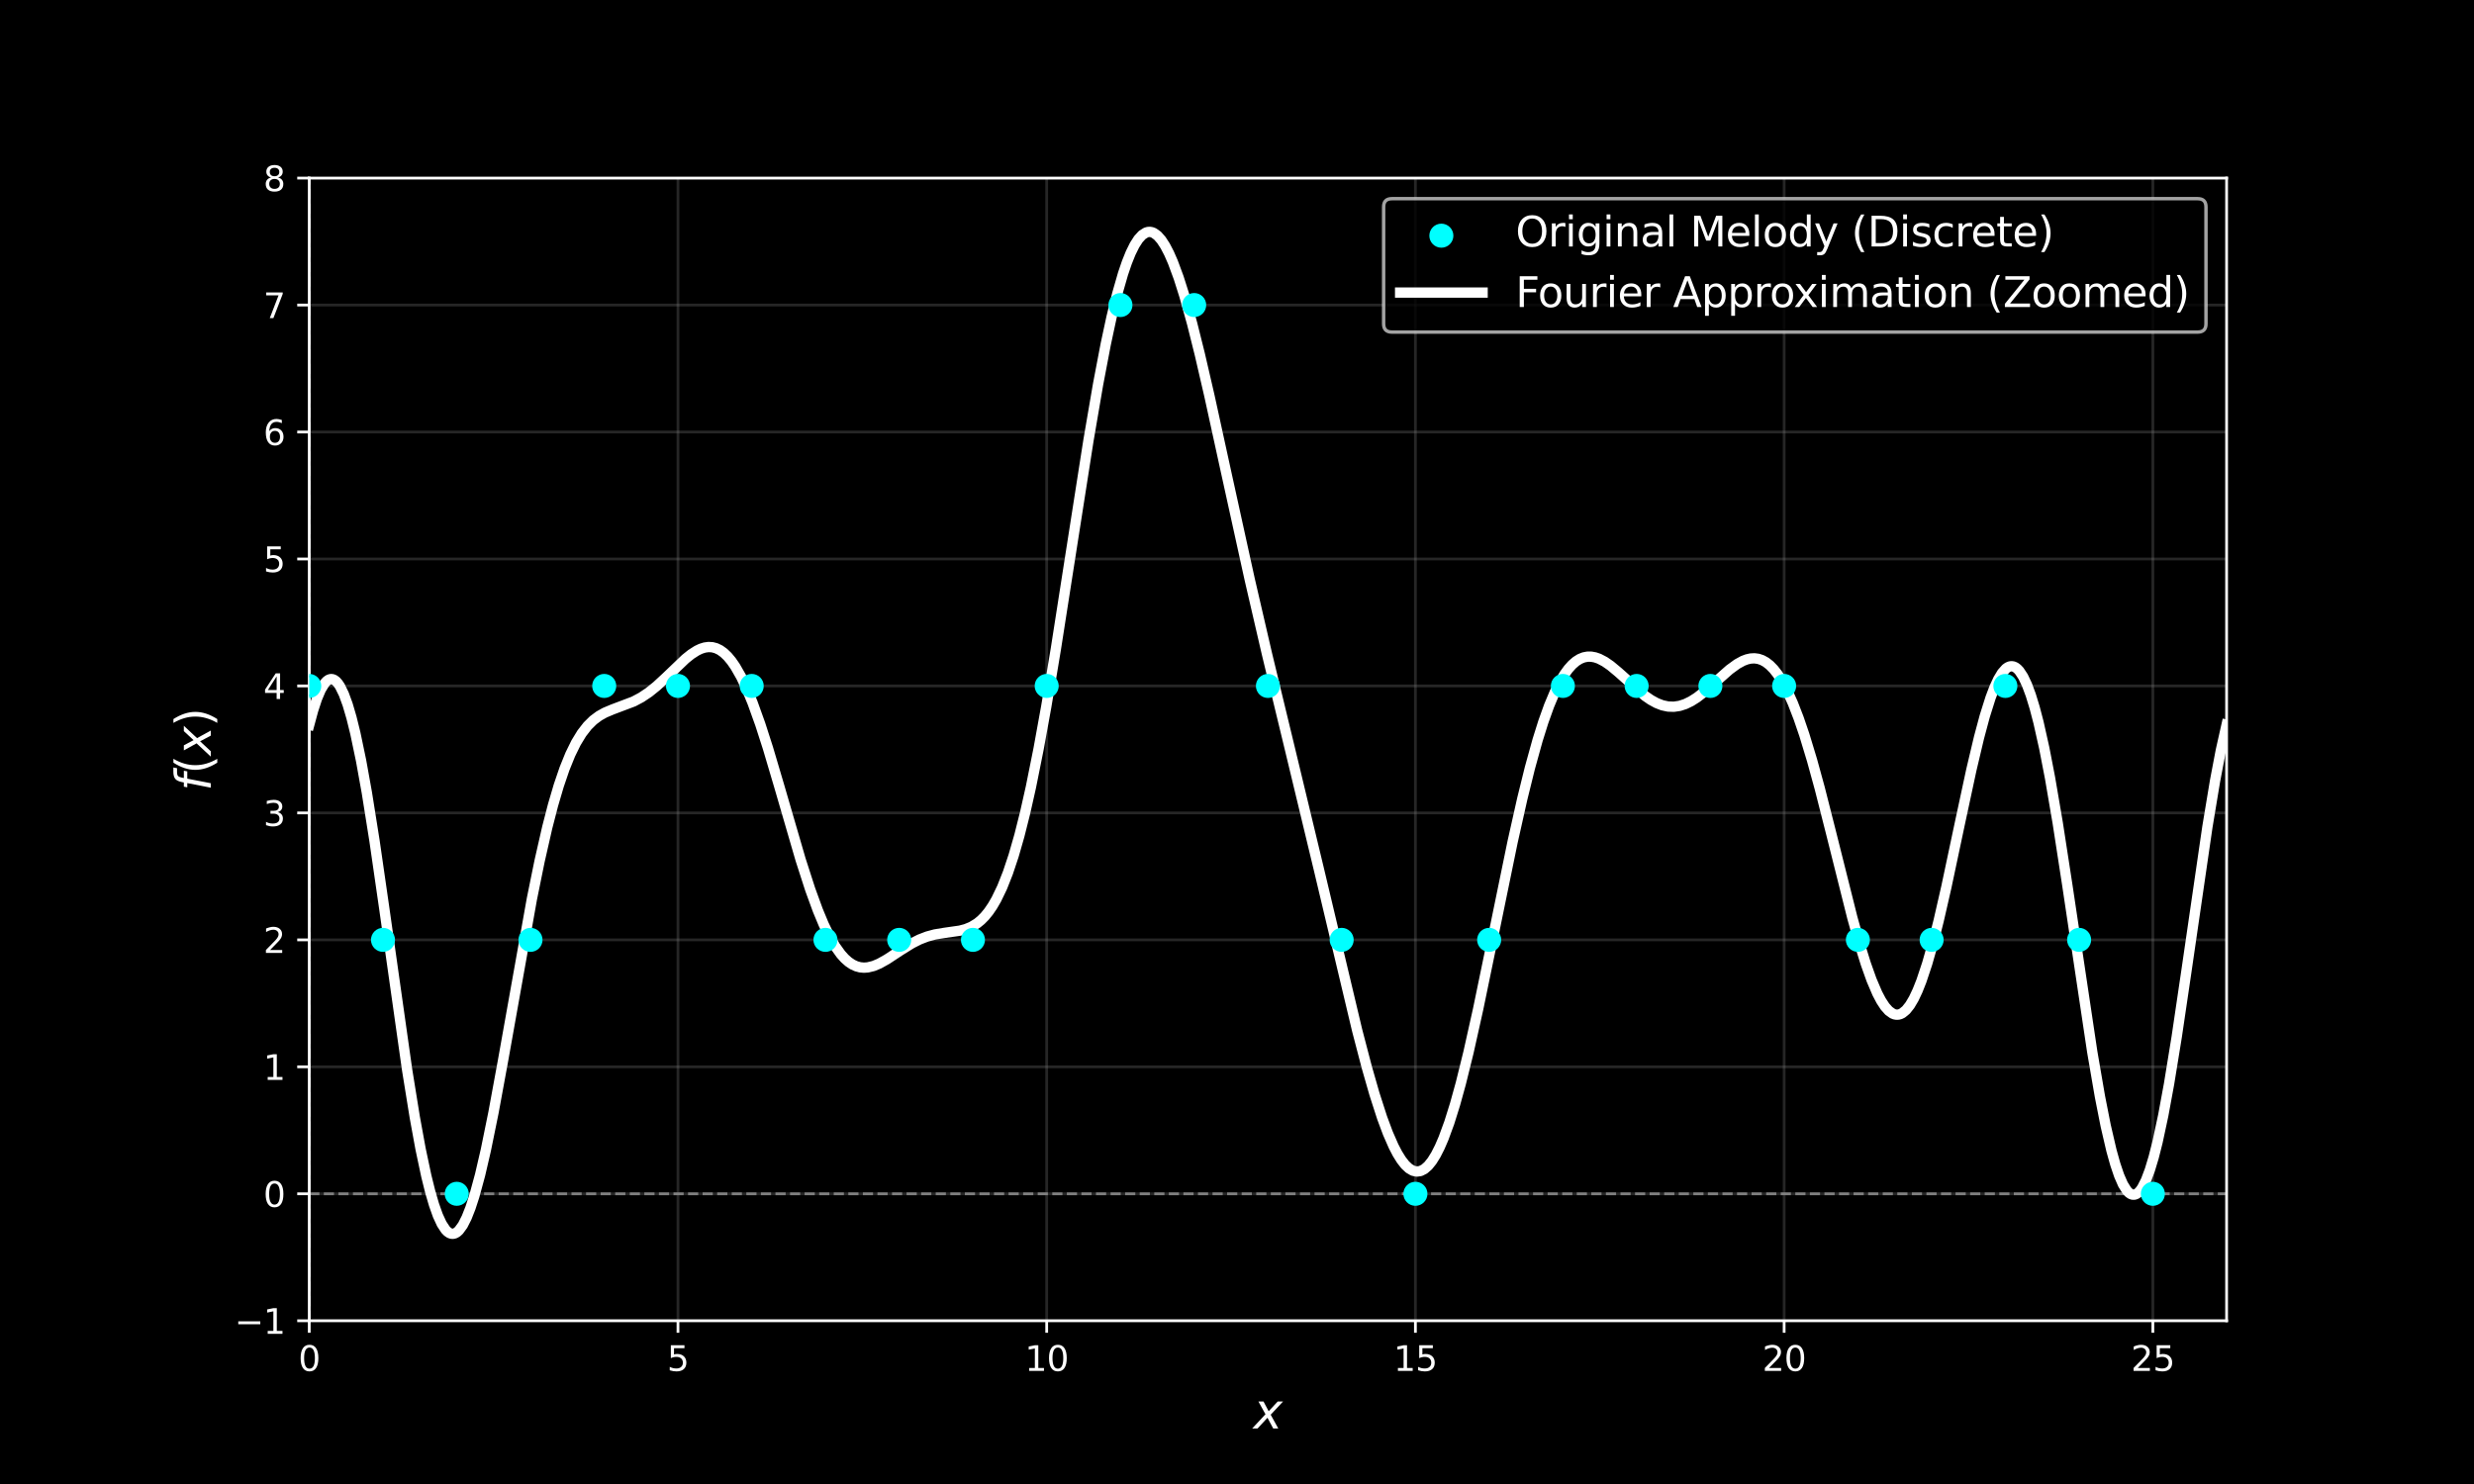 <?xml version="1.0" encoding="utf-8" standalone="no"?>
<!DOCTYPE svg PUBLIC "-//W3C//DTD SVG 1.1//EN"
  "http://www.w3.org/Graphics/SVG/1.1/DTD/svg11.dtd">
<svg xmlns:xlink="http://www.w3.org/1999/xlink" width="720pt" height="432pt" viewBox="0 0 720 432" xmlns="http://www.w3.org/2000/svg" version="1.1">
 <defs>
  <style type="text/css">*{stroke-linejoin: round; stroke-linecap: butt}</style>
 </defs>
 <g id="figure_1">
  <g id="patch_1">
   <path d="M 0 432 
L 720 432 
L 720 0 
L 0 0 
z
"/>
  </g>
  <g id="axes_1">
   <g id="patch_2">
    <path d="M 90 384.48 
L 648 384.48 
L 648 51.84 
L 90 51.84 
z
"/>
   </g>
   <g id="line2d_1">
    <path d="M 90 347.52 
L 648 347.52 
" clip-path="url(#p3086c43be4)" style="fill: none; stroke-dasharray: 2.96,1.28; stroke-dashoffset: 0; stroke: #808080; stroke-width: 0.8"/>
   </g>
   <g id="line2d_2">
    <path d="M 90 384.48 
L 90 51.84 
" clip-path="url(#p3086c43be4)" style="fill: none; stroke-dasharray: 2.96,1.28; stroke-dashoffset: 0; stroke: #808080; stroke-width: 0.8"/>
   </g>
   <g id="matplotlib.axis_1">
    <g id="xtick_1">
     <g id="line2d_3">
      <path d="M 90 384.48 
L 90 51.84 
" clip-path="url(#p3086c43be4)" style="fill: none; stroke: #808080; stroke-opacity: 0.3; stroke-width: 0.8; stroke-linecap: square"/>
     </g>
     <g id="line2d_4">
      <defs>
       <path id="m79fb77d640" d="M 0 0 
L 0 3.5 
" style="stroke: #ffffff; stroke-width: 0.8"/>
      </defs>
      <g>
       <use xlink:href="#m79fb77d640" x="90" y="384.48" style="fill: #ffffff; stroke: #ffffff; stroke-width: 0.8"/>
      </g>
     </g>
     <g id="text_1">
      <!-- 0 -->
      <g style="fill: #ffffff" transform="translate(86.819 399.078) scale(0.1 -0.1)">
       <defs>
        <path id="DejaVuSans-30" d="M 2034 4250 
Q 1547 4250 1301 3770 
Q 1056 3291 1056 2328 
Q 1056 1369 1301 889 
Q 1547 409 2034 409 
Q 2525 409 2770 889 
Q 3016 1369 3016 2328 
Q 3016 3291 2770 3770 
Q 2525 4250 2034 4250 
z
M 2034 4750 
Q 2819 4750 3233 4129 
Q 3647 3509 3647 2328 
Q 3647 1150 3233 529 
Q 2819 -91 2034 -91 
Q 1250 -91 836 529 
Q 422 1150 422 2328 
Q 422 3509 836 4129 
Q 1250 4750 2034 4750 
z
" transform="scale(0.016)"/>
       </defs>
       <use xlink:href="#DejaVuSans-30"/>
      </g>
     </g>
    </g>
    <g id="xtick_2">
     <g id="line2d_5">
      <path d="M 197.308 384.48 
L 197.308 51.84 
" clip-path="url(#p3086c43be4)" style="fill: none; stroke: #808080; stroke-opacity: 0.3; stroke-width: 0.8; stroke-linecap: square"/>
     </g>
     <g id="line2d_6">
      <g>
       <use xlink:href="#m79fb77d640" x="197.308" y="384.48" style="fill: #ffffff; stroke: #ffffff; stroke-width: 0.8"/>
      </g>
     </g>
     <g id="text_2">
      <!-- 5 -->
      <g style="fill: #ffffff" transform="translate(194.126 399.078) scale(0.1 -0.1)">
       <defs>
        <path id="DejaVuSans-35" d="M 691 4666 
L 3169 4666 
L 3169 4134 
L 1269 4134 
L 1269 2991 
Q 1406 3038 1543 3061 
Q 1681 3084 1819 3084 
Q 2600 3084 3056 2656 
Q 3513 2228 3513 1497 
Q 3513 744 3044 326 
Q 2575 -91 1722 -91 
Q 1428 -91 1123 -41 
Q 819 9 494 109 
L 494 744 
Q 775 591 1075 516 
Q 1375 441 1709 441 
Q 2250 441 2565 725 
Q 2881 1009 2881 1497 
Q 2881 1984 2565 2268 
Q 2250 2553 1709 2553 
Q 1456 2553 1204 2497 
Q 953 2441 691 2322 
L 691 4666 
z
" transform="scale(0.016)"/>
       </defs>
       <use xlink:href="#DejaVuSans-35"/>
      </g>
     </g>
    </g>
    <g id="xtick_3">
     <g id="line2d_7">
      <path d="M 304.615 384.48 
L 304.615 51.84 
" clip-path="url(#p3086c43be4)" style="fill: none; stroke: #808080; stroke-opacity: 0.3; stroke-width: 0.8; stroke-linecap: square"/>
     </g>
     <g id="line2d_8">
      <g>
       <use xlink:href="#m79fb77d640" x="304.615" y="384.48" style="fill: #ffffff; stroke: #ffffff; stroke-width: 0.8"/>
      </g>
     </g>
     <g id="text_3">
      <!-- 10 -->
      <g style="fill: #ffffff" transform="translate(298.253 399.078) scale(0.1 -0.1)">
       <defs>
        <path id="DejaVuSans-31" d="M 794 531 
L 1825 531 
L 1825 4091 
L 703 3866 
L 703 4441 
L 1819 4666 
L 2450 4666 
L 2450 531 
L 3481 531 
L 3481 0 
L 794 0 
L 794 531 
z
" transform="scale(0.016)"/>
       </defs>
       <use xlink:href="#DejaVuSans-31"/>
       <use xlink:href="#DejaVuSans-30" transform="translate(63.623 0)"/>
      </g>
     </g>
    </g>
    <g id="xtick_4">
     <g id="line2d_9">
      <path d="M 411.923 384.48 
L 411.923 51.84 
" clip-path="url(#p3086c43be4)" style="fill: none; stroke: #808080; stroke-opacity: 0.3; stroke-width: 0.8; stroke-linecap: square"/>
     </g>
     <g id="line2d_10">
      <g>
       <use xlink:href="#m79fb77d640" x="411.923" y="384.48" style="fill: #ffffff; stroke: #ffffff; stroke-width: 0.8"/>
      </g>
     </g>
     <g id="text_4">
      <!-- 15 -->
      <g style="fill: #ffffff" transform="translate(405.561 399.078) scale(0.1 -0.1)">
       <use xlink:href="#DejaVuSans-31"/>
       <use xlink:href="#DejaVuSans-35" transform="translate(63.623 0)"/>
      </g>
     </g>
    </g>
    <g id="xtick_5">
     <g id="line2d_11">
      <path d="M 519.231 384.48 
L 519.231 51.84 
" clip-path="url(#p3086c43be4)" style="fill: none; stroke: #808080; stroke-opacity: 0.3; stroke-width: 0.8; stroke-linecap: square"/>
     </g>
     <g id="line2d_12">
      <g>
       <use xlink:href="#m79fb77d640" x="519.231" y="384.48" style="fill: #ffffff; stroke: #ffffff; stroke-width: 0.8"/>
      </g>
     </g>
     <g id="text_5">
      <!-- 20 -->
      <g style="fill: #ffffff" transform="translate(512.868 399.078) scale(0.1 -0.1)">
       <defs>
        <path id="DejaVuSans-32" d="M 1228 531 
L 3431 531 
L 3431 0 
L 469 0 
L 469 531 
Q 828 903 1448 1529 
Q 2069 2156 2228 2338 
Q 2531 2678 2651 2914 
Q 2772 3150 2772 3378 
Q 2772 3750 2511 3984 
Q 2250 4219 1831 4219 
Q 1534 4219 1204 4116 
Q 875 4013 500 3803 
L 500 4441 
Q 881 4594 1212 4672 
Q 1544 4750 1819 4750 
Q 2544 4750 2975 4387 
Q 3406 4025 3406 3419 
Q 3406 3131 3298 2873 
Q 3191 2616 2906 2266 
Q 2828 2175 2409 1742 
Q 1991 1309 1228 531 
z
" transform="scale(0.016)"/>
       </defs>
       <use xlink:href="#DejaVuSans-32"/>
       <use xlink:href="#DejaVuSans-30" transform="translate(63.623 0)"/>
      </g>
     </g>
    </g>
    <g id="xtick_6">
     <g id="line2d_13">
      <path d="M 626.538 384.48 
L 626.538 51.84 
" clip-path="url(#p3086c43be4)" style="fill: none; stroke: #808080; stroke-opacity: 0.3; stroke-width: 0.8; stroke-linecap: square"/>
     </g>
     <g id="line2d_14">
      <g>
       <use xlink:href="#m79fb77d640" x="626.538" y="384.48" style="fill: #ffffff; stroke: #ffffff; stroke-width: 0.8"/>
      </g>
     </g>
     <g id="text_6">
      <!-- 25 -->
      <g style="fill: #ffffff" transform="translate(620.176 399.078) scale(0.1 -0.1)">
       <use xlink:href="#DejaVuSans-32"/>
       <use xlink:href="#DejaVuSans-35" transform="translate(63.623 0)"/>
      </g>
     </g>
    </g>
    <g id="text_7">
     <!-- $x$ -->
     <g style="fill: #ffffff" transform="translate(364.8 415.87) scale(0.14 -0.14)">
      <defs>
       <path id="DejaVuSans-Oblique-78" d="M 3841 3500 
L 2234 1784 
L 3219 0 
L 2559 0 
L 1819 1388 
L 531 0 
L -166 0 
L 1556 1844 
L 641 3500 
L 1300 3500 
L 1972 2234 
L 3144 3500 
L 3841 3500 
z
" transform="scale(0.016)"/>
      </defs>
      <use xlink:href="#DejaVuSans-Oblique-78" transform="translate(0 0.312)"/>
     </g>
    </g>
   </g>
   <g id="matplotlib.axis_2">
    <g id="ytick_1">
     <g id="line2d_15">
      <path d="M 90 384.48 
L 648 384.48 
" clip-path="url(#p3086c43be4)" style="fill: none; stroke: #808080; stroke-opacity: 0.3; stroke-width: 0.8; stroke-linecap: square"/>
     </g>
     <g id="line2d_16">
      <defs>
       <path id="m733e0f1640" d="M 0 0 
L -3.5 0 
" style="stroke: #ffffff; stroke-width: 0.8"/>
      </defs>
      <g>
       <use xlink:href="#m733e0f1640" x="90" y="384.48" style="fill: #ffffff; stroke: #ffffff; stroke-width: 0.8"/>
      </g>
     </g>
     <g id="text_8">
      <!-- −1 -->
      <g style="fill: #ffffff" transform="translate(68.258 388.279) scale(0.1 -0.1)">
       <defs>
        <path id="DejaVuSans-2212" d="M 678 2272 
L 4684 2272 
L 4684 1741 
L 678 1741 
L 678 2272 
z
" transform="scale(0.016)"/>
       </defs>
       <use xlink:href="#DejaVuSans-2212"/>
       <use xlink:href="#DejaVuSans-31" transform="translate(83.789 0)"/>
      </g>
     </g>
    </g>
    <g id="ytick_2">
     <g id="line2d_17">
      <path d="M 90 347.52 
L 648 347.52 
" clip-path="url(#p3086c43be4)" style="fill: none; stroke: #808080; stroke-opacity: 0.3; stroke-width: 0.8; stroke-linecap: square"/>
     </g>
     <g id="line2d_18">
      <g>
       <use xlink:href="#m733e0f1640" x="90" y="347.52" style="fill: #ffffff; stroke: #ffffff; stroke-width: 0.8"/>
      </g>
     </g>
     <g id="text_9">
      <!-- 0 -->
      <g style="fill: #ffffff" transform="translate(76.638 351.319) scale(0.1 -0.1)">
       <use xlink:href="#DejaVuSans-30"/>
      </g>
     </g>
    </g>
    <g id="ytick_3">
     <g id="line2d_19">
      <path d="M 90 310.56 
L 648 310.56 
" clip-path="url(#p3086c43be4)" style="fill: none; stroke: #808080; stroke-opacity: 0.3; stroke-width: 0.8; stroke-linecap: square"/>
     </g>
     <g id="line2d_20">
      <g>
       <use xlink:href="#m733e0f1640" x="90" y="310.56" style="fill: #ffffff; stroke: #ffffff; stroke-width: 0.8"/>
      </g>
     </g>
     <g id="text_10">
      <!-- 1 -->
      <g style="fill: #ffffff" transform="translate(76.638 314.359) scale(0.1 -0.1)">
       <use xlink:href="#DejaVuSans-31"/>
      </g>
     </g>
    </g>
    <g id="ytick_4">
     <g id="line2d_21">
      <path d="M 90 273.6 
L 648 273.6 
" clip-path="url(#p3086c43be4)" style="fill: none; stroke: #808080; stroke-opacity: 0.3; stroke-width: 0.8; stroke-linecap: square"/>
     </g>
     <g id="line2d_22">
      <g>
       <use xlink:href="#m733e0f1640" x="90" y="273.6" style="fill: #ffffff; stroke: #ffffff; stroke-width: 0.8"/>
      </g>
     </g>
     <g id="text_11">
      <!-- 2 -->
      <g style="fill: #ffffff" transform="translate(76.638 277.399) scale(0.1 -0.1)">
       <use xlink:href="#DejaVuSans-32"/>
      </g>
     </g>
    </g>
    <g id="ytick_5">
     <g id="line2d_23">
      <path d="M 90 236.64 
L 648 236.64 
" clip-path="url(#p3086c43be4)" style="fill: none; stroke: #808080; stroke-opacity: 0.3; stroke-width: 0.8; stroke-linecap: square"/>
     </g>
     <g id="line2d_24">
      <g>
       <use xlink:href="#m733e0f1640" x="90" y="236.64" style="fill: #ffffff; stroke: #ffffff; stroke-width: 0.8"/>
      </g>
     </g>
     <g id="text_12">
      <!-- 3 -->
      <g style="fill: #ffffff" transform="translate(76.638 240.439) scale(0.1 -0.1)">
       <defs>
        <path id="DejaVuSans-33" d="M 2597 2516 
Q 3050 2419 3304 2112 
Q 3559 1806 3559 1356 
Q 3559 666 3084 287 
Q 2609 -91 1734 -91 
Q 1441 -91 1130 -33 
Q 819 25 488 141 
L 488 750 
Q 750 597 1062 519 
Q 1375 441 1716 441 
Q 2309 441 2620 675 
Q 2931 909 2931 1356 
Q 2931 1769 2642 2001 
Q 2353 2234 1838 2234 
L 1294 2234 
L 1294 2753 
L 1863 2753 
Q 2328 2753 2575 2939 
Q 2822 3125 2822 3475 
Q 2822 3834 2567 4026 
Q 2313 4219 1838 4219 
Q 1578 4219 1281 4162 
Q 984 4106 628 3988 
L 628 4550 
Q 988 4650 1302 4700 
Q 1616 4750 1894 4750 
Q 2613 4750 3031 4423 
Q 3450 4097 3450 3541 
Q 3450 3153 3228 2886 
Q 3006 2619 2597 2516 
z
" transform="scale(0.016)"/>
       </defs>
       <use xlink:href="#DejaVuSans-33"/>
      </g>
     </g>
    </g>
    <g id="ytick_6">
     <g id="line2d_25">
      <path d="M 90 199.68 
L 648 199.68 
" clip-path="url(#p3086c43be4)" style="fill: none; stroke: #808080; stroke-opacity: 0.3; stroke-width: 0.8; stroke-linecap: square"/>
     </g>
     <g id="line2d_26">
      <g>
       <use xlink:href="#m733e0f1640" x="90" y="199.68" style="fill: #ffffff; stroke: #ffffff; stroke-width: 0.8"/>
      </g>
     </g>
     <g id="text_13">
      <!-- 4 -->
      <g style="fill: #ffffff" transform="translate(76.638 203.479) scale(0.1 -0.1)">
       <defs>
        <path id="DejaVuSans-34" d="M 2419 4116 
L 825 1625 
L 2419 1625 
L 2419 4116 
z
M 2253 4666 
L 3047 4666 
L 3047 1625 
L 3713 1625 
L 3713 1100 
L 3047 1100 
L 3047 0 
L 2419 0 
L 2419 1100 
L 313 1100 
L 313 1709 
L 2253 4666 
z
" transform="scale(0.016)"/>
       </defs>
       <use xlink:href="#DejaVuSans-34"/>
      </g>
     </g>
    </g>
    <g id="ytick_7">
     <g id="line2d_27">
      <path d="M 90 162.72 
L 648 162.72 
" clip-path="url(#p3086c43be4)" style="fill: none; stroke: #808080; stroke-opacity: 0.3; stroke-width: 0.8; stroke-linecap: square"/>
     </g>
     <g id="line2d_28">
      <g>
       <use xlink:href="#m733e0f1640" x="90" y="162.72" style="fill: #ffffff; stroke: #ffffff; stroke-width: 0.8"/>
      </g>
     </g>
     <g id="text_14">
      <!-- 5 -->
      <g style="fill: #ffffff" transform="translate(76.638 166.519) scale(0.1 -0.1)">
       <use xlink:href="#DejaVuSans-35"/>
      </g>
     </g>
    </g>
    <g id="ytick_8">
     <g id="line2d_29">
      <path d="M 90 125.76 
L 648 125.76 
" clip-path="url(#p3086c43be4)" style="fill: none; stroke: #808080; stroke-opacity: 0.3; stroke-width: 0.8; stroke-linecap: square"/>
     </g>
     <g id="line2d_30">
      <g>
       <use xlink:href="#m733e0f1640" x="90" y="125.76" style="fill: #ffffff; stroke: #ffffff; stroke-width: 0.8"/>
      </g>
     </g>
     <g id="text_15">
      <!-- 6 -->
      <g style="fill: #ffffff" transform="translate(76.638 129.559) scale(0.1 -0.1)">
       <defs>
        <path id="DejaVuSans-36" d="M 2113 2584 
Q 1688 2584 1439 2293 
Q 1191 2003 1191 1497 
Q 1191 994 1439 701 
Q 1688 409 2113 409 
Q 2538 409 2786 701 
Q 3034 994 3034 1497 
Q 3034 2003 2786 2293 
Q 2538 2584 2113 2584 
z
M 3366 4563 
L 3366 3988 
Q 3128 4100 2886 4159 
Q 2644 4219 2406 4219 
Q 1781 4219 1451 3797 
Q 1122 3375 1075 2522 
Q 1259 2794 1537 2939 
Q 1816 3084 2150 3084 
Q 2853 3084 3261 2657 
Q 3669 2231 3669 1497 
Q 3669 778 3244 343 
Q 2819 -91 2113 -91 
Q 1303 -91 875 529 
Q 447 1150 447 2328 
Q 447 3434 972 4092 
Q 1497 4750 2381 4750 
Q 2619 4750 2861 4703 
Q 3103 4656 3366 4563 
z
" transform="scale(0.016)"/>
       </defs>
       <use xlink:href="#DejaVuSans-36"/>
      </g>
     </g>
    </g>
    <g id="ytick_9">
     <g id="line2d_31">
      <path d="M 90 88.8 
L 648 88.8 
" clip-path="url(#p3086c43be4)" style="fill: none; stroke: #808080; stroke-opacity: 0.3; stroke-width: 0.8; stroke-linecap: square"/>
     </g>
     <g id="line2d_32">
      <g>
       <use xlink:href="#m733e0f1640" x="90" y="88.8" style="fill: #ffffff; stroke: #ffffff; stroke-width: 0.8"/>
      </g>
     </g>
     <g id="text_16">
      <!-- 7 -->
      <g style="fill: #ffffff" transform="translate(76.638 92.599) scale(0.1 -0.1)">
       <defs>
        <path id="DejaVuSans-37" d="M 525 4666 
L 3525 4666 
L 3525 4397 
L 1831 0 
L 1172 0 
L 2766 4134 
L 525 4134 
L 525 4666 
z
" transform="scale(0.016)"/>
       </defs>
       <use xlink:href="#DejaVuSans-37"/>
      </g>
     </g>
    </g>
    <g id="ytick_10">
     <g id="line2d_33">
      <path d="M 90 51.84 
L 648 51.84 
" clip-path="url(#p3086c43be4)" style="fill: none; stroke: #808080; stroke-opacity: 0.3; stroke-width: 0.8; stroke-linecap: square"/>
     </g>
     <g id="line2d_34">
      <g>
       <use xlink:href="#m733e0f1640" x="90" y="51.84" style="fill: #ffffff; stroke: #ffffff; stroke-width: 0.8"/>
      </g>
     </g>
     <g id="text_17">
      <!-- 8 -->
      <g style="fill: #ffffff" transform="translate(76.638 55.639) scale(0.1 -0.1)">
       <defs>
        <path id="DejaVuSans-38" d="M 2034 2216 
Q 1584 2216 1326 1975 
Q 1069 1734 1069 1313 
Q 1069 891 1326 650 
Q 1584 409 2034 409 
Q 2484 409 2743 651 
Q 3003 894 3003 1313 
Q 3003 1734 2745 1975 
Q 2488 2216 2034 2216 
z
M 1403 2484 
Q 997 2584 770 2862 
Q 544 3141 544 3541 
Q 544 4100 942 4425 
Q 1341 4750 2034 4750 
Q 2731 4750 3128 4425 
Q 3525 4100 3525 3541 
Q 3525 3141 3298 2862 
Q 3072 2584 2669 2484 
Q 3125 2378 3379 2068 
Q 3634 1759 3634 1313 
Q 3634 634 3220 271 
Q 2806 -91 2034 -91 
Q 1263 -91 848 271 
Q 434 634 434 1313 
Q 434 1759 690 2068 
Q 947 2378 1403 2484 
z
M 1172 3481 
Q 1172 3119 1398 2916 
Q 1625 2713 2034 2713 
Q 2441 2713 2670 2916 
Q 2900 3119 2900 3481 
Q 2900 3844 2670 4047 
Q 2441 4250 2034 4250 
Q 1625 4250 1398 4047 
Q 1172 3844 1172 3481 
z
" transform="scale(0.016)"/>
       </defs>
       <use xlink:href="#DejaVuSans-38"/>
      </g>
     </g>
    </g>
    <g id="text_18">
     <!-- $f(x)$ -->
     <g style="fill: #ffffff" transform="translate(61.346 230.27) rotate(-90) scale(0.14 -0.14)">
      <defs>
       <path id="DejaVuSans-Oblique-66" d="M 3059 4863 
L 2969 4384 
L 2419 4384 
Q 2106 4384 1964 4261 
Q 1822 4138 1753 3809 
L 1691 3500 
L 2638 3500 
L 2553 3053 
L 1606 3053 
L 1013 0 
L 434 0 
L 1031 3053 
L 481 3053 
L 563 3500 
L 1113 3500 
L 1159 3744 
Q 1278 4363 1576 4613 
Q 1875 4863 2516 4863 
L 3059 4863 
z
" transform="scale(0.016)"/>
       <path id="DejaVuSans-28" d="M 1984 4856 
Q 1566 4138 1362 3434 
Q 1159 2731 1159 2009 
Q 1159 1288 1364 580 
Q 1569 -128 1984 -844 
L 1484 -844 
Q 1016 -109 783 600 
Q 550 1309 550 2009 
Q 550 2706 781 3412 
Q 1013 4119 1484 4856 
L 1984 4856 
z
" transform="scale(0.016)"/>
       <path id="DejaVuSans-29" d="M 513 4856 
L 1013 4856 
Q 1481 4119 1714 3412 
Q 1947 2706 1947 2009 
Q 1947 1309 1714 600 
Q 1481 -109 1013 -844 
L 513 -844 
Q 928 -128 1133 580 
Q 1338 1288 1338 2009 
Q 1338 2731 1133 3434 
Q 928 4138 513 4856 
z
" transform="scale(0.016)"/>
      </defs>
      <use xlink:href="#DejaVuSans-Oblique-66" transform="translate(0 0.016)"/>
      <use xlink:href="#DejaVuSans-28" transform="translate(35.205 0.016)"/>
      <use xlink:href="#DejaVuSans-Oblique-78" transform="translate(74.219 0.016)"/>
      <use xlink:href="#DejaVuSans-29" transform="translate(133.398 0.016)"/>
     </g>
    </g>
   </g>
   <g id="line2d_35">
    <path d="M 90 210.972 
L 91.117 206.833 
L 92.234 203.423 
L 93.351 200.778 
L 94.468 198.93 
L 95.027 198.311 
L 95.586 197.898 
L 96.144 197.693 
L 96.703 197.695 
L 97.261 197.906 
L 97.82 198.324 
L 98.378 198.949 
L 98.937 199.778 
L 100.054 202.043 
L 101.171 205.093 
L 102.288 208.897 
L 103.405 213.414 
L 105.081 221.417 
L 106.757 230.723 
L 108.991 244.767 
L 111.784 264.114 
L 118.486 311.446 
L 120.721 325.29 
L 122.396 334.454 
L 124.072 342.363 
L 125.189 346.861 
L 126.306 350.695 
L 127.423 353.837 
L 128.541 356.264 
L 129.658 357.965 
L 130.216 358.54 
L 130.775 358.932 
L 131.333 359.141 
L 131.892 359.169 
L 132.45 359.016 
L 133.009 358.684 
L 133.568 358.176 
L 134.685 356.644 
L 135.802 354.446 
L 136.919 351.615 
L 138.036 348.19 
L 139.712 342.039 
L 141.387 334.821 
L 143.622 323.854 
L 146.414 308.649 
L 154.793 261.677 
L 157.027 250.682 
L 159.261 240.875 
L 160.937 234.391 
L 162.613 228.69 
L 164.288 223.778 
L 165.964 219.634 
L 167.64 216.219 
L 169.315 213.469 
L 170.991 211.311 
L 172.667 209.655 
L 174.342 208.406 
L 176.018 207.467 
L 178.252 206.525 
L 184.396 204.206 
L 186.631 203.019 
L 188.865 201.525 
L 191.099 199.727 
L 193.892 197.146 
L 199.477 191.803 
L 201.153 190.464 
L 202.829 189.39 
L 203.946 188.861 
L 205.063 188.507 
L 206.18 188.351 
L 207.297 188.411 
L 208.414 188.704 
L 209.532 189.245 
L 210.649 190.045 
L 211.766 191.112 
L 212.883 192.453 
L 214 194.069 
L 215.676 197.004 
L 217.351 200.532 
L 219.027 204.618 
L 221.261 210.837 
L 223.495 217.782 
L 226.847 229.102 
L 232.991 250.226 
L 235.784 258.894 
L 238.018 265.023 
L 239.694 269.049 
L 241.369 272.535 
L 243.045 275.452 
L 244.721 277.79 
L 245.838 279.029 
L 246.955 280.018 
L 248.072 280.766 
L 249.189 281.285 
L 250.306 281.589 
L 251.423 281.693 
L 252.541 281.617 
L 254.216 281.209 
L 255.892 280.512 
L 258.126 279.263 
L 262.036 276.689 
L 265.387 274.609 
L 267.622 273.48 
L 269.856 272.619 
L 272.09 272.021 
L 274.883 271.558 
L 279.351 270.92 
L 281.027 270.48 
L 282.703 269.798 
L 284.378 268.781 
L 285.495 267.871 
L 286.613 266.744 
L 287.73 265.374 
L 288.847 263.737 
L 289.964 261.811 
L 291.64 258.334 
L 293.315 254.105 
L 294.991 249.083 
L 296.667 243.244 
L 298.342 236.588 
L 300.018 229.132 
L 302.252 218.015 
L 304.486 205.698 
L 307.279 188.938 
L 311.189 163.902 
L 316.775 128.199 
L 319.568 111.892 
L 321.802 100.183 
L 323.477 92.373 
L 325.153 85.51 
L 326.829 79.681 
L 327.946 76.402 
L 329.063 73.626 
L 330.18 71.363 
L 331.297 69.619 
L 332.414 68.396 
L 333.532 67.692 
L 334.09 67.532 
L 334.649 67.5 
L 335.207 67.594 
L 335.766 67.811 
L 336.883 68.611 
L 338 69.883 
L 339.117 71.607 
L 340.234 73.76 
L 341.351 76.318 
L 343.027 80.853 
L 344.703 86.139 
L 346.937 94.176 
L 349.171 103.115 
L 351.964 115.189 
L 356.991 138.167 
L 363.694 168.659 
L 368.721 190.371 
L 375.423 218.117 
L 383.802 252.943 
L 394.973 299.962 
L 397.766 310.654 
L 400 318.455 
L 402.234 325.381 
L 403.91 329.886 
L 405.586 333.716 
L 406.703 335.861 
L 407.82 337.656 
L 408.937 339.085 
L 410.054 340.134 
L 411.171 340.791 
L 412.288 341.046 
L 413.405 340.892 
L 414.523 340.326 
L 415.64 339.346 
L 416.757 337.954 
L 417.874 336.156 
L 418.991 333.96 
L 420.108 331.375 
L 421.784 326.804 
L 423.459 321.451 
L 425.135 315.389 
L 427.369 306.348 
L 430.162 293.829 
L 434.072 274.912 
L 440.216 245.035 
L 443.009 232.586 
L 445.243 223.534 
L 447.477 215.464 
L 449.153 210.129 
L 450.829 205.449 
L 452.505 201.446 
L 454.18 198.127 
L 455.297 196.292 
L 456.414 194.752 
L 457.532 193.502 
L 458.649 192.53 
L 459.766 191.825 
L 460.883 191.373 
L 462 191.159 
L 463.117 191.164 
L 464.234 191.369 
L 465.351 191.756 
L 467.027 192.629 
L 468.703 193.788 
L 470.937 195.647 
L 478.757 202.595 
L 480.432 203.746 
L 482.108 204.664 
L 483.784 205.316 
L 485.459 205.676 
L 487.135 205.734 
L 488.811 205.487 
L 490.486 204.945 
L 492.162 204.128 
L 493.838 203.068 
L 496.072 201.349 
L 499.423 198.375 
L 503.333 194.925 
L 505.568 193.3 
L 507.243 192.383 
L 508.36 191.957 
L 509.477 191.703 
L 510.595 191.642 
L 511.712 191.791 
L 512.829 192.168 
L 513.946 192.788 
L 515.063 193.663 
L 516.18 194.805 
L 517.297 196.222 
L 518.414 197.92 
L 520.09 200.999 
L 521.766 204.712 
L 523.441 209.04 
L 525.117 213.95 
L 527.351 221.311 
L 529.586 229.451 
L 532.937 242.649 
L 539.081 267.156 
L 541.315 275.166 
L 542.991 280.55 
L 544.667 285.26 
L 546.342 289.182 
L 547.459 291.308 
L 548.577 293.011 
L 549.694 294.27 
L 550.811 295.064 
L 551.369 295.283 
L 551.928 295.38 
L 552.486 295.355 
L 553.045 295.207 
L 553.604 294.936 
L 554.721 294.021 
L 555.838 292.615 
L 556.955 290.722 
L 558.072 288.358 
L 559.189 285.538 
L 560.865 280.508 
L 562.541 274.607 
L 564.216 267.959 
L 566.45 258.186 
L 570.36 239.735 
L 573.712 224.136 
L 575.946 214.697 
L 577.622 208.454 
L 579.297 203.134 
L 580.414 200.182 
L 581.532 197.758 
L 582.649 195.9 
L 583.766 194.642 
L 584.324 194.247 
L 584.883 194.011 
L 585.441 193.938 
L 586 194.03 
L 586.559 194.287 
L 587.117 194.712 
L 587.676 195.304 
L 588.793 196.994 
L 589.91 199.352 
L 591.027 202.369 
L 592.144 206.026 
L 593.261 210.299 
L 594.937 217.79 
L 596.613 226.453 
L 598.847 239.532 
L 601.64 257.647 
L 608.901 306.205 
L 611.135 319.194 
L 612.811 327.699 
L 614.486 334.91 
L 615.604 338.91 
L 616.721 342.209 
L 617.838 344.771 
L 618.955 346.565 
L 619.514 347.168 
L 620.072 347.57 
L 620.631 347.773 
L 621.189 347.773 
L 621.748 347.571 
L 622.306 347.168 
L 622.865 346.564 
L 623.423 345.76 
L 624.541 343.562 
L 625.658 340.596 
L 626.775 336.892 
L 627.892 332.488 
L 629.568 324.674 
L 631.243 315.579 
L 633.477 301.845 
L 636.27 282.942 
L 642.414 240.713 
L 644.649 227.255 
L 646.324 218.441 
L 648 210.972 
L 648 210.972 
" clip-path="url(#p3086c43be4)" style="fill: none; stroke: #ffffff; stroke-width: 3; stroke-linecap: square"/>
   </g>
   <g id="patch_3">
    <path d="M 90 384.48 
L 90 51.84 
" style="fill: none; stroke: #ffffff; stroke-width: 0.8; stroke-linejoin: miter; stroke-linecap: square"/>
   </g>
   <g id="patch_4">
    <path d="M 648 384.48 
L 648 51.84 
" style="fill: none; stroke: #ffffff; stroke-width: 0.8; stroke-linejoin: miter; stroke-linecap: square"/>
   </g>
   <g id="patch_5">
    <path d="M 90 384.48 
L 648 384.48 
" style="fill: none; stroke: #ffffff; stroke-width: 0.8; stroke-linejoin: miter; stroke-linecap: square"/>
   </g>
   <g id="patch_6">
    <path d="M 90 51.84 
L 648 51.84 
" style="fill: none; stroke: #ffffff; stroke-width: 0.8; stroke-linejoin: miter; stroke-linecap: square"/>
   </g>
   <g id="PathCollection_1">
    <defs>
     <path id="m2882f2f47c" d="M 0 3 
C 0.796 3 1.559 2.684 2.121 2.121 
C 2.684 1.559 3 0.796 3 0 
C 3 -0.796 2.684 -1.559 2.121 -2.121 
C 1.559 -2.684 0.796 -3 0 -3 
C -0.796 -3 -1.559 -2.684 -2.121 -2.121 
C -2.684 -1.559 -3 -0.796 -3 0 
C -3 0.796 -2.684 1.559 -2.121 2.121 
C -1.559 2.684 -0.796 3 0 3 
z
" style="stroke: #00ffff"/>
    </defs>
    <g clip-path="url(#p3086c43be4)">
     <use xlink:href="#m2882f2f47c" x="90" y="199.68" style="fill: #00ffff; stroke: #00ffff"/>
     <use xlink:href="#m2882f2f47c" x="111.462" y="273.6" style="fill: #00ffff; stroke: #00ffff"/>
     <use xlink:href="#m2882f2f47c" x="132.923" y="347.52" style="fill: #00ffff; stroke: #00ffff"/>
     <use xlink:href="#m2882f2f47c" x="154.385" y="273.6" style="fill: #00ffff; stroke: #00ffff"/>
     <use xlink:href="#m2882f2f47c" x="175.846" y="199.68" style="fill: #00ffff; stroke: #00ffff"/>
     <use xlink:href="#m2882f2f47c" x="197.308" y="199.68" style="fill: #00ffff; stroke: #00ffff"/>
     <use xlink:href="#m2882f2f47c" x="218.769" y="199.68" style="fill: #00ffff; stroke: #00ffff"/>
     <use xlink:href="#m2882f2f47c" x="240.231" y="273.6" style="fill: #00ffff; stroke: #00ffff"/>
     <use xlink:href="#m2882f2f47c" x="261.692" y="273.6" style="fill: #00ffff; stroke: #00ffff"/>
     <use xlink:href="#m2882f2f47c" x="283.154" y="273.6" style="fill: #00ffff; stroke: #00ffff"/>
     <use xlink:href="#m2882f2f47c" x="304.615" y="199.68" style="fill: #00ffff; stroke: #00ffff"/>
     <use xlink:href="#m2882f2f47c" x="326.077" y="88.8" style="fill: #00ffff; stroke: #00ffff"/>
     <use xlink:href="#m2882f2f47c" x="347.538" y="88.8" style="fill: #00ffff; stroke: #00ffff"/>
     <use xlink:href="#m2882f2f47c" x="369" y="199.68" style="fill: #00ffff; stroke: #00ffff"/>
     <use xlink:href="#m2882f2f47c" x="390.462" y="273.6" style="fill: #00ffff; stroke: #00ffff"/>
     <use xlink:href="#m2882f2f47c" x="411.923" y="347.52" style="fill: #00ffff; stroke: #00ffff"/>
     <use xlink:href="#m2882f2f47c" x="433.385" y="273.6" style="fill: #00ffff; stroke: #00ffff"/>
     <use xlink:href="#m2882f2f47c" x="454.846" y="199.68" style="fill: #00ffff; stroke: #00ffff"/>
     <use xlink:href="#m2882f2f47c" x="476.308" y="199.68" style="fill: #00ffff; stroke: #00ffff"/>
     <use xlink:href="#m2882f2f47c" x="497.769" y="199.68" style="fill: #00ffff; stroke: #00ffff"/>
     <use xlink:href="#m2882f2f47c" x="519.231" y="199.68" style="fill: #00ffff; stroke: #00ffff"/>
     <use xlink:href="#m2882f2f47c" x="540.692" y="273.6" style="fill: #00ffff; stroke: #00ffff"/>
     <use xlink:href="#m2882f2f47c" x="562.154" y="273.6" style="fill: #00ffff; stroke: #00ffff"/>
     <use xlink:href="#m2882f2f47c" x="583.615" y="199.68" style="fill: #00ffff; stroke: #00ffff"/>
     <use xlink:href="#m2882f2f47c" x="605.077" y="273.6" style="fill: #00ffff; stroke: #00ffff"/>
     <use xlink:href="#m2882f2f47c" x="626.538" y="347.52" style="fill: #00ffff; stroke: #00ffff"/>
    </g>
   </g>
   <g id="legend_1">
    <g id="patch_7">
     <path d="M 405.075 96.668 
L 639.6 96.668 
Q 642 96.668 642 94.267 
L 642 60.24 
Q 642 57.84 639.6 57.84 
L 405.075 57.84 
Q 402.675 57.84 402.675 60.24 
L 402.675 94.267 
Q 402.675 96.668 405.075 96.668 
z
" style="opacity: 0.8; stroke: #cccccc; stroke-linejoin: miter"/>
    </g>
    <g id="PathCollection_2">
     <g>
      <use xlink:href="#m2882f2f47c" x="419.475" y="68.608" style="fill: #00ffff; stroke: #00ffff"/>
     </g>
    </g>
    <g id="text_19">
     <!-- Original Melody (Discrete) -->
     <g style="fill: #ffffff" transform="translate(441.075 71.758) scale(0.12 -0.12)">
      <defs>
       <path id="DejaVuSans-4f" d="M 2522 4238 
Q 1834 4238 1429 3725 
Q 1025 3213 1025 2328 
Q 1025 1447 1429 934 
Q 1834 422 2522 422 
Q 3209 422 3611 934 
Q 4013 1447 4013 2328 
Q 4013 3213 3611 3725 
Q 3209 4238 2522 4238 
z
M 2522 4750 
Q 3503 4750 4090 4092 
Q 4678 3434 4678 2328 
Q 4678 1225 4090 567 
Q 3503 -91 2522 -91 
Q 1538 -91 948 565 
Q 359 1222 359 2328 
Q 359 3434 948 4092 
Q 1538 4750 2522 4750 
z
" transform="scale(0.016)"/>
       <path id="DejaVuSans-72" d="M 2631 2963 
Q 2534 3019 2420 3045 
Q 2306 3072 2169 3072 
Q 1681 3072 1420 2755 
Q 1159 2438 1159 1844 
L 1159 0 
L 581 0 
L 581 3500 
L 1159 3500 
L 1159 2956 
Q 1341 3275 1631 3429 
Q 1922 3584 2338 3584 
Q 2397 3584 2469 3576 
Q 2541 3569 2628 3553 
L 2631 2963 
z
" transform="scale(0.016)"/>
       <path id="DejaVuSans-69" d="M 603 3500 
L 1178 3500 
L 1178 0 
L 603 0 
L 603 3500 
z
M 603 4863 
L 1178 4863 
L 1178 4134 
L 603 4134 
L 603 4863 
z
" transform="scale(0.016)"/>
       <path id="DejaVuSans-67" d="M 2906 1791 
Q 2906 2416 2648 2759 
Q 2391 3103 1925 3103 
Q 1463 3103 1205 2759 
Q 947 2416 947 1791 
Q 947 1169 1205 825 
Q 1463 481 1925 481 
Q 2391 481 2648 825 
Q 2906 1169 2906 1791 
z
M 3481 434 
Q 3481 -459 3084 -895 
Q 2688 -1331 1869 -1331 
Q 1566 -1331 1297 -1286 
Q 1028 -1241 775 -1147 
L 775 -588 
Q 1028 -725 1275 -790 
Q 1522 -856 1778 -856 
Q 2344 -856 2625 -561 
Q 2906 -266 2906 331 
L 2906 616 
Q 2728 306 2450 153 
Q 2172 0 1784 0 
Q 1141 0 747 490 
Q 353 981 353 1791 
Q 353 2603 747 3093 
Q 1141 3584 1784 3584 
Q 2172 3584 2450 3431 
Q 2728 3278 2906 2969 
L 2906 3500 
L 3481 3500 
L 3481 434 
z
" transform="scale(0.016)"/>
       <path id="DejaVuSans-6e" d="M 3513 2113 
L 3513 0 
L 2938 0 
L 2938 2094 
Q 2938 2591 2744 2837 
Q 2550 3084 2163 3084 
Q 1697 3084 1428 2787 
Q 1159 2491 1159 1978 
L 1159 0 
L 581 0 
L 581 3500 
L 1159 3500 
L 1159 2956 
Q 1366 3272 1645 3428 
Q 1925 3584 2291 3584 
Q 2894 3584 3203 3211 
Q 3513 2838 3513 2113 
z
" transform="scale(0.016)"/>
       <path id="DejaVuSans-61" d="M 2194 1759 
Q 1497 1759 1228 1600 
Q 959 1441 959 1056 
Q 959 750 1161 570 
Q 1363 391 1709 391 
Q 2188 391 2477 730 
Q 2766 1069 2766 1631 
L 2766 1759 
L 2194 1759 
z
M 3341 1997 
L 3341 0 
L 2766 0 
L 2766 531 
Q 2569 213 2275 61 
Q 1981 -91 1556 -91 
Q 1019 -91 701 211 
Q 384 513 384 1019 
Q 384 1609 779 1909 
Q 1175 2209 1959 2209 
L 2766 2209 
L 2766 2266 
Q 2766 2663 2505 2880 
Q 2244 3097 1772 3097 
Q 1472 3097 1187 3025 
Q 903 2953 641 2809 
L 641 3341 
Q 956 3463 1253 3523 
Q 1550 3584 1831 3584 
Q 2591 3584 2966 3190 
Q 3341 2797 3341 1997 
z
" transform="scale(0.016)"/>
       <path id="DejaVuSans-6c" d="M 603 4863 
L 1178 4863 
L 1178 0 
L 603 0 
L 603 4863 
z
" transform="scale(0.016)"/>
       <path id="DejaVuSans-20" transform="scale(0.016)"/>
       <path id="DejaVuSans-4d" d="M 628 4666 
L 1569 4666 
L 2759 1491 
L 3956 4666 
L 4897 4666 
L 4897 0 
L 4281 0 
L 4281 4097 
L 3078 897 
L 2444 897 
L 1241 4097 
L 1241 0 
L 628 0 
L 628 4666 
z
" transform="scale(0.016)"/>
       <path id="DejaVuSans-65" d="M 3597 1894 
L 3597 1613 
L 953 1613 
Q 991 1019 1311 708 
Q 1631 397 2203 397 
Q 2534 397 2845 478 
Q 3156 559 3463 722 
L 3463 178 
Q 3153 47 2828 -22 
Q 2503 -91 2169 -91 
Q 1331 -91 842 396 
Q 353 884 353 1716 
Q 353 2575 817 3079 
Q 1281 3584 2069 3584 
Q 2775 3584 3186 3129 
Q 3597 2675 3597 1894 
z
M 3022 2063 
Q 3016 2534 2758 2815 
Q 2500 3097 2075 3097 
Q 1594 3097 1305 2825 
Q 1016 2553 972 2059 
L 3022 2063 
z
" transform="scale(0.016)"/>
       <path id="DejaVuSans-6f" d="M 1959 3097 
Q 1497 3097 1228 2736 
Q 959 2375 959 1747 
Q 959 1119 1226 758 
Q 1494 397 1959 397 
Q 2419 397 2687 759 
Q 2956 1122 2956 1747 
Q 2956 2369 2687 2733 
Q 2419 3097 1959 3097 
z
M 1959 3584 
Q 2709 3584 3137 3096 
Q 3566 2609 3566 1747 
Q 3566 888 3137 398 
Q 2709 -91 1959 -91 
Q 1206 -91 779 398 
Q 353 888 353 1747 
Q 353 2609 779 3096 
Q 1206 3584 1959 3584 
z
" transform="scale(0.016)"/>
       <path id="DejaVuSans-64" d="M 2906 2969 
L 2906 4863 
L 3481 4863 
L 3481 0 
L 2906 0 
L 2906 525 
Q 2725 213 2448 61 
Q 2172 -91 1784 -91 
Q 1150 -91 751 415 
Q 353 922 353 1747 
Q 353 2572 751 3078 
Q 1150 3584 1784 3584 
Q 2172 3584 2448 3432 
Q 2725 3281 2906 2969 
z
M 947 1747 
Q 947 1113 1208 752 
Q 1469 391 1925 391 
Q 2381 391 2643 752 
Q 2906 1113 2906 1747 
Q 2906 2381 2643 2742 
Q 2381 3103 1925 3103 
Q 1469 3103 1208 2742 
Q 947 2381 947 1747 
z
" transform="scale(0.016)"/>
       <path id="DejaVuSans-79" d="M 2059 -325 
Q 1816 -950 1584 -1140 
Q 1353 -1331 966 -1331 
L 506 -1331 
L 506 -850 
L 844 -850 
Q 1081 -850 1212 -737 
Q 1344 -625 1503 -206 
L 1606 56 
L 191 3500 
L 800 3500 
L 1894 763 
L 2988 3500 
L 3597 3500 
L 2059 -325 
z
" transform="scale(0.016)"/>
       <path id="DejaVuSans-44" d="M 1259 4147 
L 1259 519 
L 2022 519 
Q 2988 519 3436 956 
Q 3884 1394 3884 2338 
Q 3884 3275 3436 3711 
Q 2988 4147 2022 4147 
L 1259 4147 
z
M 628 4666 
L 1925 4666 
Q 3281 4666 3915 4102 
Q 4550 3538 4550 2338 
Q 4550 1131 3912 565 
Q 3275 0 1925 0 
L 628 0 
L 628 4666 
z
" transform="scale(0.016)"/>
       <path id="DejaVuSans-73" d="M 2834 3397 
L 2834 2853 
Q 2591 2978 2328 3040 
Q 2066 3103 1784 3103 
Q 1356 3103 1142 2972 
Q 928 2841 928 2578 
Q 928 2378 1081 2264 
Q 1234 2150 1697 2047 
L 1894 2003 
Q 2506 1872 2764 1633 
Q 3022 1394 3022 966 
Q 3022 478 2636 193 
Q 2250 -91 1575 -91 
Q 1294 -91 989 -36 
Q 684 19 347 128 
L 347 722 
Q 666 556 975 473 
Q 1284 391 1588 391 
Q 1994 391 2212 530 
Q 2431 669 2431 922 
Q 2431 1156 2273 1281 
Q 2116 1406 1581 1522 
L 1381 1569 
Q 847 1681 609 1914 
Q 372 2147 372 2553 
Q 372 3047 722 3315 
Q 1072 3584 1716 3584 
Q 2034 3584 2315 3537 
Q 2597 3491 2834 3397 
z
" transform="scale(0.016)"/>
       <path id="DejaVuSans-63" d="M 3122 3366 
L 3122 2828 
Q 2878 2963 2633 3030 
Q 2388 3097 2138 3097 
Q 1578 3097 1268 2742 
Q 959 2388 959 1747 
Q 959 1106 1268 751 
Q 1578 397 2138 397 
Q 2388 397 2633 464 
Q 2878 531 3122 666 
L 3122 134 
Q 2881 22 2623 -34 
Q 2366 -91 2075 -91 
Q 1284 -91 818 406 
Q 353 903 353 1747 
Q 353 2603 823 3093 
Q 1294 3584 2113 3584 
Q 2378 3584 2631 3529 
Q 2884 3475 3122 3366 
z
" transform="scale(0.016)"/>
       <path id="DejaVuSans-74" d="M 1172 4494 
L 1172 3500 
L 2356 3500 
L 2356 3053 
L 1172 3053 
L 1172 1153 
Q 1172 725 1289 603 
Q 1406 481 1766 481 
L 2356 481 
L 2356 0 
L 1766 0 
Q 1100 0 847 248 
Q 594 497 594 1153 
L 594 3053 
L 172 3053 
L 172 3500 
L 594 3500 
L 594 4494 
L 1172 4494 
z
" transform="scale(0.016)"/>
      </defs>
      <use xlink:href="#DejaVuSans-4f"/>
      <use xlink:href="#DejaVuSans-72" transform="translate(78.711 0)"/>
      <use xlink:href="#DejaVuSans-69" transform="translate(119.824 0)"/>
      <use xlink:href="#DejaVuSans-67" transform="translate(147.607 0)"/>
      <use xlink:href="#DejaVuSans-69" transform="translate(211.084 0)"/>
      <use xlink:href="#DejaVuSans-6e" transform="translate(238.867 0)"/>
      <use xlink:href="#DejaVuSans-61" transform="translate(302.246 0)"/>
      <use xlink:href="#DejaVuSans-6c" transform="translate(363.525 0)"/>
      <use xlink:href="#DejaVuSans-20" transform="translate(391.309 0)"/>
      <use xlink:href="#DejaVuSans-4d" transform="translate(423.096 0)"/>
      <use xlink:href="#DejaVuSans-65" transform="translate(509.375 0)"/>
      <use xlink:href="#DejaVuSans-6c" transform="translate(570.898 0)"/>
      <use xlink:href="#DejaVuSans-6f" transform="translate(598.682 0)"/>
      <use xlink:href="#DejaVuSans-64" transform="translate(659.863 0)"/>
      <use xlink:href="#DejaVuSans-79" transform="translate(723.34 0)"/>
      <use xlink:href="#DejaVuSans-20" transform="translate(782.52 0)"/>
      <use xlink:href="#DejaVuSans-28" transform="translate(814.307 0)"/>
      <use xlink:href="#DejaVuSans-44" transform="translate(853.32 0)"/>
      <use xlink:href="#DejaVuSans-69" transform="translate(930.322 0)"/>
      <use xlink:href="#DejaVuSans-73" transform="translate(958.105 0)"/>
      <use xlink:href="#DejaVuSans-63" transform="translate(1010.205 0)"/>
      <use xlink:href="#DejaVuSans-72" transform="translate(1065.186 0)"/>
      <use xlink:href="#DejaVuSans-65" transform="translate(1104.049 0)"/>
      <use xlink:href="#DejaVuSans-74" transform="translate(1165.572 0)"/>
      <use xlink:href="#DejaVuSans-65" transform="translate(1204.781 0)"/>
      <use xlink:href="#DejaVuSans-29" transform="translate(1266.305 0)"/>
     </g>
    </g>
    <g id="line2d_36">
     <path d="M 407.475 85.172 
L 419.475 85.172 
L 431.475 85.172 
" style="fill: none; stroke: #ffffff; stroke-width: 3; stroke-linecap: square"/>
    </g>
    <g id="text_20">
     <!-- Fourier Approximation (Zoomed) -->
     <g style="fill: #ffffff" transform="translate(441.075 89.372) scale(0.12 -0.12)">
      <defs>
       <path id="DejaVuSans-46" d="M 628 4666 
L 3309 4666 
L 3309 4134 
L 1259 4134 
L 1259 2759 
L 3109 2759 
L 3109 2228 
L 1259 2228 
L 1259 0 
L 628 0 
L 628 4666 
z
" transform="scale(0.016)"/>
       <path id="DejaVuSans-75" d="M 544 1381 
L 544 3500 
L 1119 3500 
L 1119 1403 
Q 1119 906 1312 657 
Q 1506 409 1894 409 
Q 2359 409 2629 706 
Q 2900 1003 2900 1516 
L 2900 3500 
L 3475 3500 
L 3475 0 
L 2900 0 
L 2900 538 
Q 2691 219 2414 64 
Q 2138 -91 1772 -91 
Q 1169 -91 856 284 
Q 544 659 544 1381 
z
M 1991 3584 
L 1991 3584 
z
" transform="scale(0.016)"/>
       <path id="DejaVuSans-41" d="M 2188 4044 
L 1331 1722 
L 3047 1722 
L 2188 4044 
z
M 1831 4666 
L 2547 4666 
L 4325 0 
L 3669 0 
L 3244 1197 
L 1141 1197 
L 716 0 
L 50 0 
L 1831 4666 
z
" transform="scale(0.016)"/>
       <path id="DejaVuSans-70" d="M 1159 525 
L 1159 -1331 
L 581 -1331 
L 581 3500 
L 1159 3500 
L 1159 2969 
Q 1341 3281 1617 3432 
Q 1894 3584 2278 3584 
Q 2916 3584 3314 3078 
Q 3713 2572 3713 1747 
Q 3713 922 3314 415 
Q 2916 -91 2278 -91 
Q 1894 -91 1617 61 
Q 1341 213 1159 525 
z
M 3116 1747 
Q 3116 2381 2855 2742 
Q 2594 3103 2138 3103 
Q 1681 3103 1420 2742 
Q 1159 2381 1159 1747 
Q 1159 1113 1420 752 
Q 1681 391 2138 391 
Q 2594 391 2855 752 
Q 3116 1113 3116 1747 
z
" transform="scale(0.016)"/>
       <path id="DejaVuSans-78" d="M 3513 3500 
L 2247 1797 
L 3578 0 
L 2900 0 
L 1881 1375 
L 863 0 
L 184 0 
L 1544 1831 
L 300 3500 
L 978 3500 
L 1906 2253 
L 2834 3500 
L 3513 3500 
z
" transform="scale(0.016)"/>
       <path id="DejaVuSans-6d" d="M 3328 2828 
Q 3544 3216 3844 3400 
Q 4144 3584 4550 3584 
Q 5097 3584 5394 3201 
Q 5691 2819 5691 2113 
L 5691 0 
L 5113 0 
L 5113 2094 
Q 5113 2597 4934 2840 
Q 4756 3084 4391 3084 
Q 3944 3084 3684 2787 
Q 3425 2491 3425 1978 
L 3425 0 
L 2847 0 
L 2847 2094 
Q 2847 2600 2669 2842 
Q 2491 3084 2119 3084 
Q 1678 3084 1418 2786 
Q 1159 2488 1159 1978 
L 1159 0 
L 581 0 
L 581 3500 
L 1159 3500 
L 1159 2956 
Q 1356 3278 1631 3431 
Q 1906 3584 2284 3584 
Q 2666 3584 2933 3390 
Q 3200 3197 3328 2828 
z
" transform="scale(0.016)"/>
       <path id="DejaVuSans-5a" d="M 359 4666 
L 4025 4666 
L 4025 4184 
L 1075 531 
L 4097 531 
L 4097 0 
L 288 0 
L 288 481 
L 3238 4134 
L 359 4134 
L 359 4666 
z
" transform="scale(0.016)"/>
      </defs>
      <use xlink:href="#DejaVuSans-46"/>
      <use xlink:href="#DejaVuSans-6f" transform="translate(53.895 0)"/>
      <use xlink:href="#DejaVuSans-75" transform="translate(115.076 0)"/>
      <use xlink:href="#DejaVuSans-72" transform="translate(178.455 0)"/>
      <use xlink:href="#DejaVuSans-69" transform="translate(219.568 0)"/>
      <use xlink:href="#DejaVuSans-65" transform="translate(247.352 0)"/>
      <use xlink:href="#DejaVuSans-72" transform="translate(308.875 0)"/>
      <use xlink:href="#DejaVuSans-20" transform="translate(349.988 0)"/>
      <use xlink:href="#DejaVuSans-41" transform="translate(381.775 0)"/>
      <use xlink:href="#DejaVuSans-70" transform="translate(450.184 0)"/>
      <use xlink:href="#DejaVuSans-70" transform="translate(513.66 0)"/>
      <use xlink:href="#DejaVuSans-72" transform="translate(577.137 0)"/>
      <use xlink:href="#DejaVuSans-6f" transform="translate(616 0)"/>
      <use xlink:href="#DejaVuSans-78" transform="translate(674.057 0)"/>
      <use xlink:href="#DejaVuSans-69" transform="translate(733.236 0)"/>
      <use xlink:href="#DejaVuSans-6d" transform="translate(761.02 0)"/>
      <use xlink:href="#DejaVuSans-61" transform="translate(858.432 0)"/>
      <use xlink:href="#DejaVuSans-74" transform="translate(919.711 0)"/>
      <use xlink:href="#DejaVuSans-69" transform="translate(958.92 0)"/>
      <use xlink:href="#DejaVuSans-6f" transform="translate(986.703 0)"/>
      <use xlink:href="#DejaVuSans-6e" transform="translate(1047.885 0)"/>
      <use xlink:href="#DejaVuSans-20" transform="translate(1111.264 0)"/>
      <use xlink:href="#DejaVuSans-28" transform="translate(1143.051 0)"/>
      <use xlink:href="#DejaVuSans-5a" transform="translate(1182.064 0)"/>
      <use xlink:href="#DejaVuSans-6f" transform="translate(1250.57 0)"/>
      <use xlink:href="#DejaVuSans-6f" transform="translate(1311.752 0)"/>
      <use xlink:href="#DejaVuSans-6d" transform="translate(1372.934 0)"/>
      <use xlink:href="#DejaVuSans-65" transform="translate(1470.346 0)"/>
      <use xlink:href="#DejaVuSans-64" transform="translate(1531.869 0)"/>
      <use xlink:href="#DejaVuSans-29" transform="translate(1595.346 0)"/>
     </g>
    </g>
   </g>
  </g>
 </g>
 <defs>
  <clipPath id="p3086c43be4">
   <rect x="90" y="51.84" width="558" height="332.64"/>
  </clipPath>
 </defs>
</svg>
